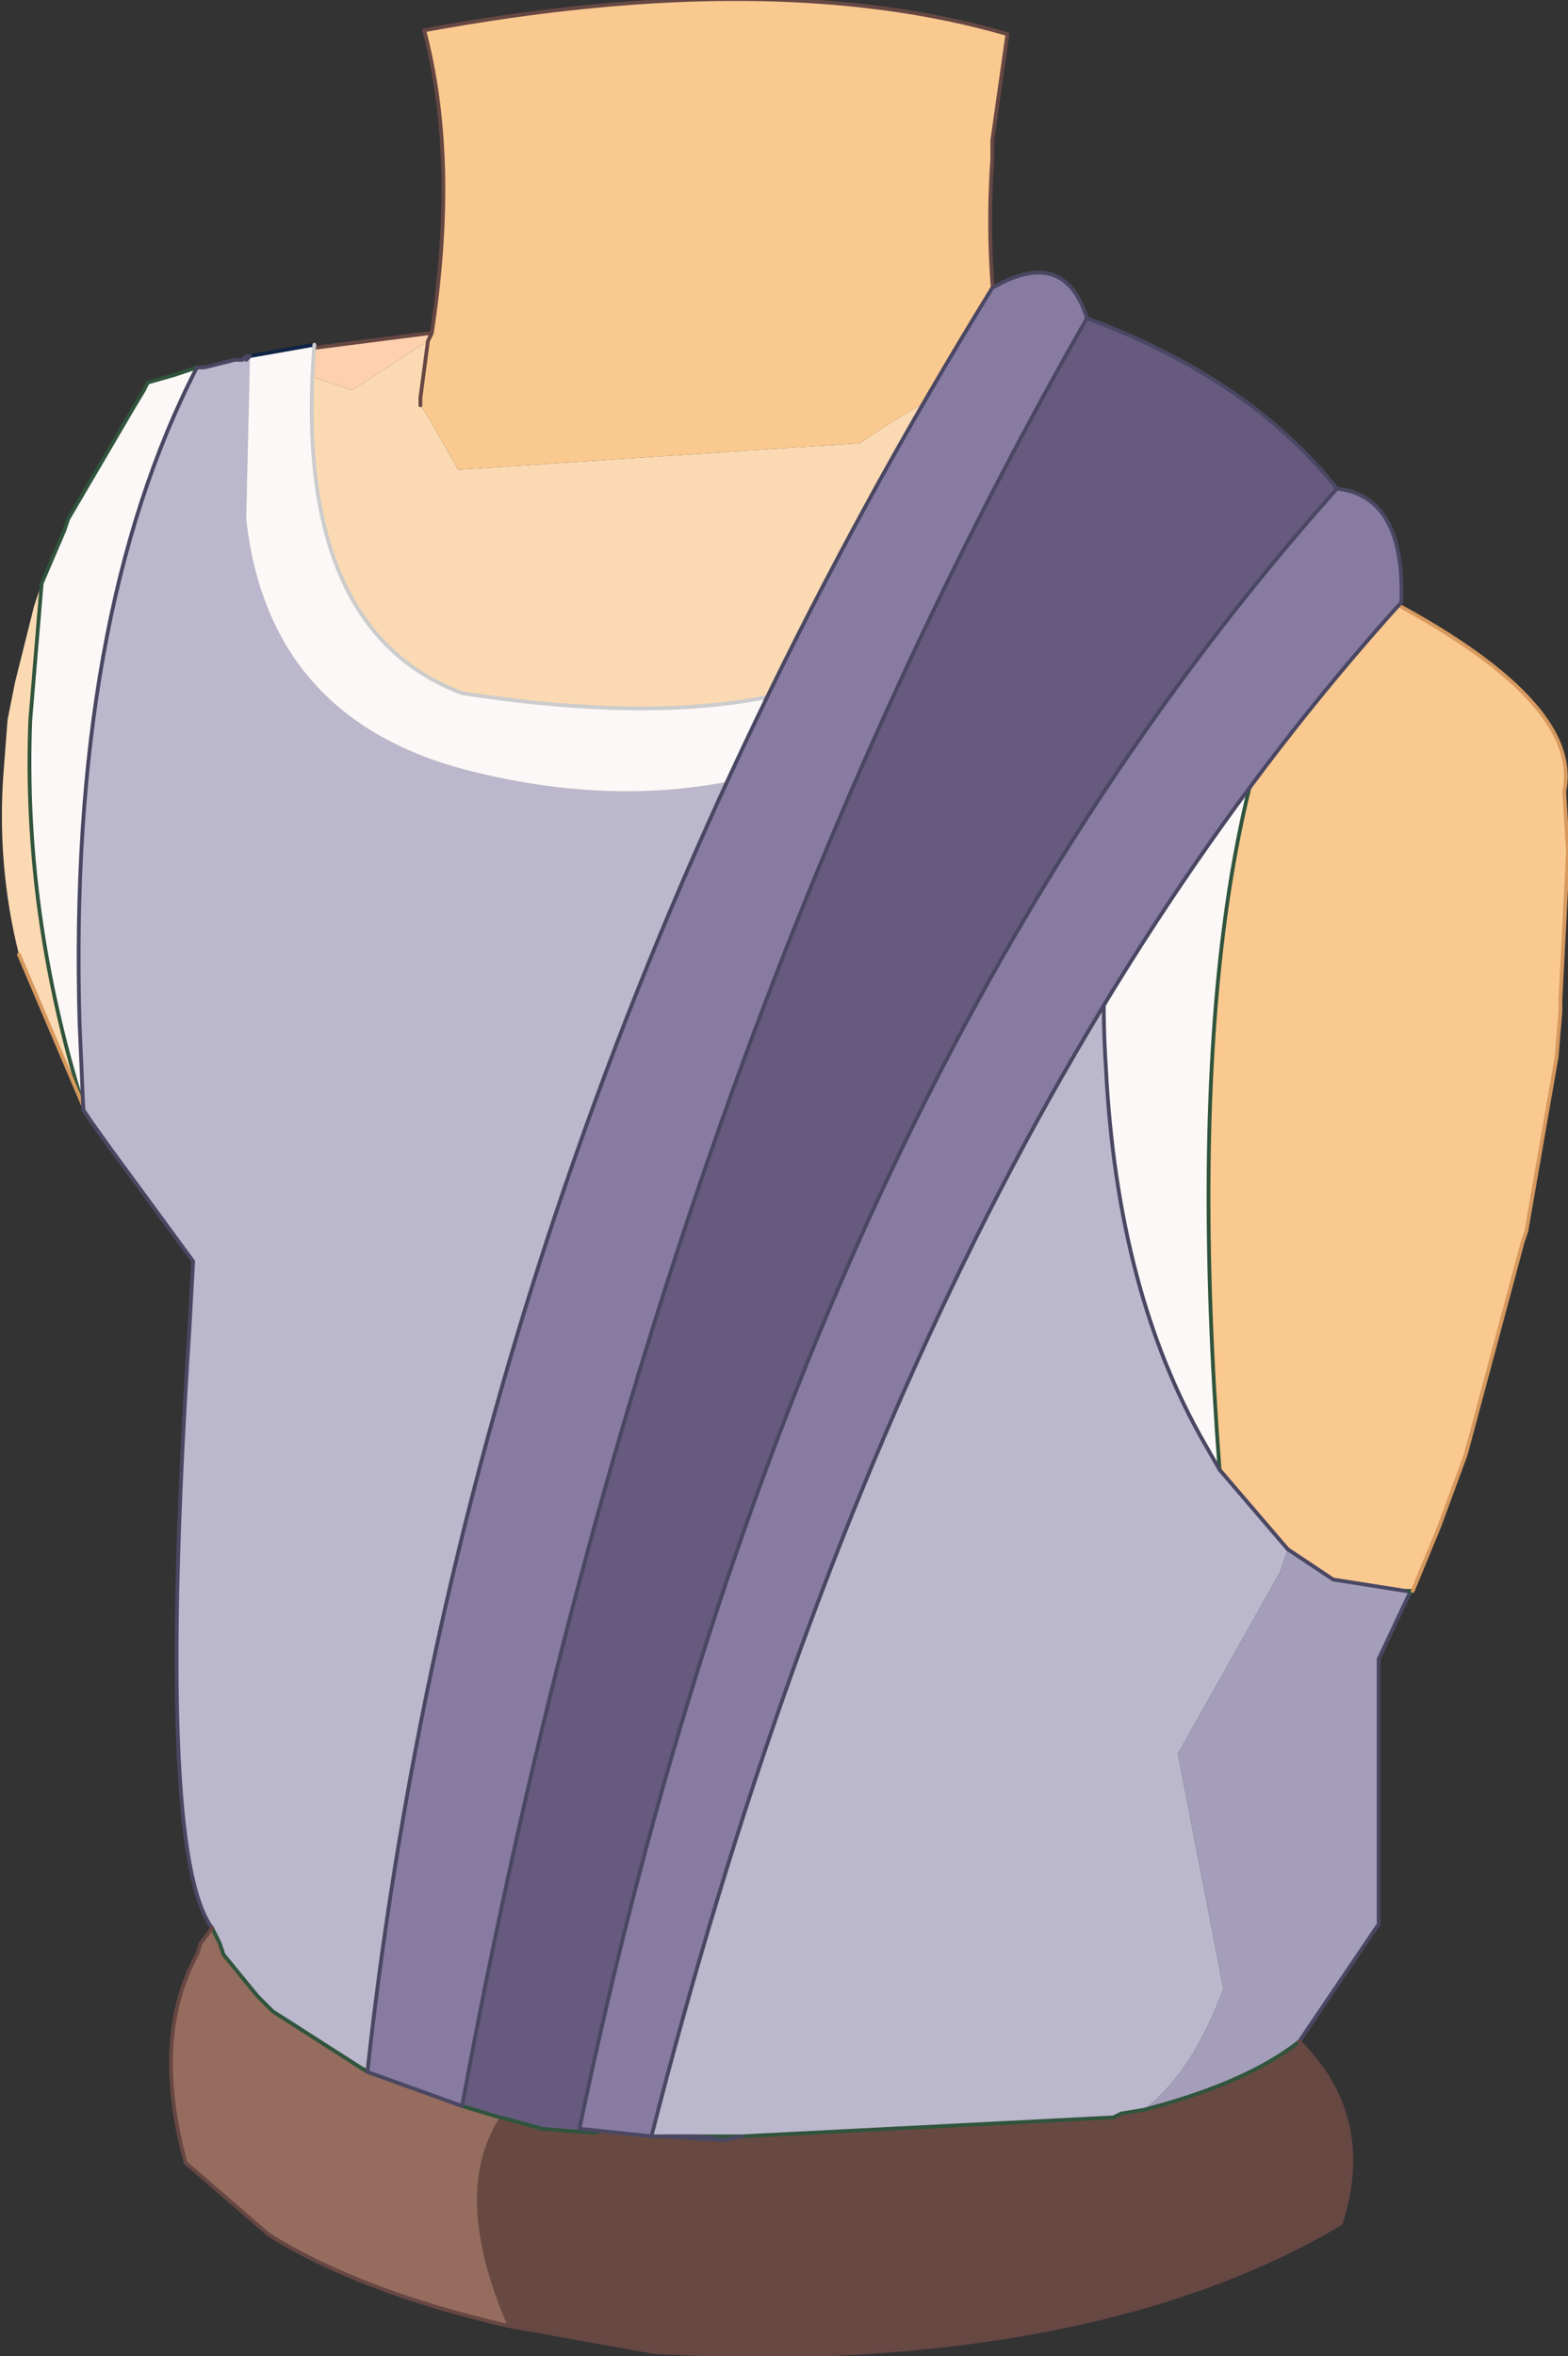 <?xml version="1.0" encoding="UTF-8" standalone="no"?>
<svg xmlns:xlink="http://www.w3.org/1999/xlink" height="31.1px" width="20.7px" xmlns="http://www.w3.org/2000/svg">
  <rect width="100%" height="100%" fill="#333333" stroke="none"/>
  <g transform="matrix(1.0, 0.0, 0.0, 1.0, 10.9, 13.15)">
    <path d="M-5.25 -8.65 L-6.25 -8.0 -7.6 -8.45 -5.25 -8.75 -5.25 -8.65" fill="#ffd0ae" fill-rule="evenodd" stroke="none"/>
    <path d="M-5.25 -8.75 L-5.2 -8.75 -5.25 -8.65 -5.25 -8.75" fill="#eebf5a" fill-rule="evenodd" stroke="none"/>
    <path d="M2.35 -8.25 L2.55 -7.7 Q2.7 -7.5 5.8 -6.1 6.05 -4.4 4.25 -1.9 L-7.95 -1.9 Q-9.75 -6.55 -7.6 -8.45 L-6.25 -8.0 -5.25 -8.65 -5.35 -7.9 -5.35 -7.85 -5.35 -7.8 -5.25 -7.65 -4.85 -6.95 0.45 -7.3 Q1.7 -8.15 2.35 -8.25" fill="#fbdab3" fill-rule="evenodd" stroke="none"/>
    <path d="M2.35 -8.25 Q1.7 -8.15 0.45 -7.3 L-4.85 -6.95 -5.25 -7.65 -5.35 -7.8 -5.35 -7.85 -5.35 -7.9 -5.25 -8.65 -5.2 -8.75 Q-4.85 -11.05 -5.3 -12.75 -0.7 -13.6 2.4 -12.7 L2.2 -11.3 2.2 -11.05 Q2.1 -9.6 2.35 -8.25" fill="#fac98f" fill-rule="evenodd" stroke="none"/>
    <path d="M-7.6 -8.45 Q-9.75 -6.55 -7.95 -1.9 L4.25 -1.9 Q6.05 -4.4 5.8 -6.1 2.7 -7.5 2.55 -7.7 L2.35 -8.25 Q2.1 -9.6 2.2 -11.05 L2.2 -11.3 2.4 -12.7 Q-0.7 -13.6 -5.3 -12.75 -4.85 -11.05 -5.2 -8.75 L-5.25 -8.75 -7.6 -8.45 M-5.35 -7.8 L-5.35 -7.85 -5.35 -7.9 -5.25 -8.65 -5.2 -8.75" fill="none" stroke="#674743" stroke-linecap="round" stroke-linejoin="round" stroke-width="0.05"/>
    <path d="M-7.65 -8.45 L-7.6 -8.45 -7.65 -8.4 -7.65 -8.45" fill="#c1a49d" fill-rule="evenodd" stroke="none"/>
    <path d="M6.8 -5.6 L7.3 -5.3 Q10.0 -3.9 9.75 -2.7 L9.8 -1.9 9.7 0.05 9.7 0.2 9.65 0.8 9.25 3.1 9.2 3.25 8.45 6.05 8.1 7.0 7.75 7.85 7.65 7.85 6.7 7.7 6.1 7.3 5.2 6.25 Q4.55 -2.4 6.8 -5.6" fill="#fac98f" fill-rule="evenodd" stroke="none"/>
    <path d="M-9.8 1.45 L-10.65 -0.55 Q-10.95 -1.75 -10.85 -3.0 L-10.8 -3.65 -10.7 -4.15 -10.45 -5.15 -10.35 -5.45 -10.5 -3.65 Q-10.6 -1.1 -9.8 1.45" fill="#fbdab3" fill-rule="evenodd" stroke="none"/>
    <path d="M3.8 -7.0 L4.75 -6.6 Q3.6 -6.25 3.0 -5.35 -0.25 -1.9 -4.6 -2.95 -7.35 -3.6 -7.65 -6.3 L-7.6 -8.45 -6.75 -8.6 Q-7.05 -4.85 -4.8 -4.0 -0.6 -3.35 1.15 -4.8 L3.8 -7.0 M6.0 -6.1 L6.15 -6.0 6.6 -5.75 6.75 -5.65 6.8 -5.6 Q4.55 -2.4 5.2 6.25 L5.0 5.9 Q3.85 3.9 3.7 0.95 3.6 -0.55 3.85 -1.9 L4.5 -4.2 4.75 -4.7 Q5.3 -5.65 6.0 -6.1 M-9.8 1.5 L-9.8 1.45 Q-10.6 -1.1 -10.5 -3.65 L-10.35 -5.45 -10.05 -6.15 -10.0 -6.3 -9.15 -7.75 -9.0 -8.0 -8.95 -8.1 -8.6 -8.2 -8.3 -8.3 Q-10.0 -5.0 -9.85 0.35 L-9.8 1.5 -9.8 1.45 -9.8 1.5" fill="#fbf8f7" fill-rule="evenodd" stroke="none"/>
    <path d="M4.75 -6.6 L4.8 -6.6 6.0 -6.1 Q5.3 -5.65 4.75 -4.7 L4.4 -4.85 3.0 -5.35 Q3.6 -6.25 4.75 -6.6 M7.75 7.85 L7.7 7.9 7.65 7.85 7.75 7.85" fill="#bb9c8c" fill-rule="evenodd" stroke="none"/>
    <path d="M4.2 14.7 L3.9 14.75 3.8 14.8 -1.1 15.1 -1.35 15.1 -3.75 14.95 -4.1 14.85 -4.3 14.8 Q-6.35 14.2 -7.3 13.4 L-7.5 13.2 -7.95 12.65 -8.0 12.5 -8.1 12.3 Q-8.85 11.3 -8.4 4.4 L-8.35 3.5 -9.45 2.0 -9.7 1.65 -9.8 1.5 -9.85 0.35 Q-10.0 -5.0 -8.3 -8.3 L-8.2 -8.3 -7.8 -8.4 -7.7 -8.4 -7.65 -8.45 -7.65 -8.4 -7.6 -8.45 -7.65 -6.3 Q-7.35 -3.6 -4.6 -2.95 -0.25 -1.9 3.0 -5.35 L4.4 -4.85 4.75 -4.7 4.5 -4.2 3.85 -1.9 Q3.6 -0.55 3.7 0.95 3.85 3.9 5.0 5.9 L5.2 6.25 6.1 7.3 6.0 7.6 4.65 10.0 5.25 13.1 Q4.85 14.2 4.2 14.7" fill="#bbb7cc" fill-rule="evenodd" stroke="none"/>
    <path d="M7.7 7.9 L7.3 8.75 7.3 12.25 6.25 13.8 Q5.55 14.35 4.2 14.7 4.85 14.2 5.25 13.1 L4.65 10.0 6.0 7.6 6.1 7.3 6.7 7.7 7.65 7.85 7.7 7.9" fill="#a49eba" fill-rule="evenodd" stroke="none"/>
    <path d="M6.6 -5.75 L6.75 -5.65 6.8 -5.6 Q4.55 -2.4 5.2 6.25 M7.75 7.85 L7.7 7.9 M-9.8 1.5 L-9.8 1.45 -9.8 1.5 M-10.35 -5.45 L-10.05 -6.15 -10.0 -6.3 -9.15 -7.75 -9.0 -8.0 -8.95 -8.1 -8.6 -8.2 -8.3 -8.3 M-10.35 -5.45 L-10.5 -3.65 Q-10.6 -1.1 -9.8 1.45" fill="none" stroke="#30543c" stroke-linecap="round" stroke-linejoin="round" stroke-width="0.05"/>
    <path d="M7.75 7.85 L7.65 7.85" fill="none" stroke="#30543c" stroke-linecap="round" stroke-linejoin="round" stroke-width="0.05"/>
    <path d="M6.15 -6.0 L6.6 -5.75 M6.8 -5.6 L7.3 -5.3 Q10.0 -3.9 9.75 -2.7 L9.8 -1.9 9.7 0.05 9.7 0.2 9.65 0.8 9.25 3.1 9.2 3.25 8.45 6.05 8.1 7.0 7.75 7.85 M-9.8 1.45 L-10.65 -0.55" fill="none" stroke="#d7995e" stroke-linecap="round" stroke-linejoin="round" stroke-width="0.05"/>
    <path d="M6.0 -6.1 Q5.3 -5.65 4.75 -4.7" fill="none" stroke="#30543c" stroke-linecap="round" stroke-linejoin="round" stroke-width="0.05"/>
    <path d="M-7.65 -8.45 L-7.6 -8.45" fill="none" stroke="#30543c" stroke-linecap="round" stroke-linejoin="round" stroke-width="0.05"/>
    <path d="M3.8 -7.0 L4.75 -6.6 M4.8 -6.6 L6.0 -6.1 M-7.6 -8.45 L-6.75 -8.6" fill="none" stroke="#0f2446" stroke-linecap="round" stroke-linejoin="round" stroke-width="0.05"/>
    <path d="M7.7 7.9 L7.3 8.75 7.3 12.25 6.25 13.8 M-8.1 12.3 Q-8.85 11.3 -8.4 4.4 L-8.35 3.5 -9.45 2.0 -9.7 1.65 -9.8 1.5 -9.85 0.35 Q-10.0 -5.0 -8.3 -8.3 L-8.2 -8.3 -7.8 -8.4 -7.7 -8.4 -7.65 -8.45 -7.65 -8.4 -7.6 -8.45 M4.75 -4.7 L4.5 -4.2 3.85 -1.9 Q3.6 -0.55 3.7 0.95 3.85 3.9 5.0 5.9 L5.2 6.25 6.1 7.3" fill="none" stroke="#4a4763" stroke-linecap="round" stroke-linejoin="round" stroke-width="0.05"/>
    <path d="M6.1 7.3 L6.7 7.7 7.65 7.85" fill="none" stroke="#4a4763" stroke-linecap="round" stroke-linejoin="round" stroke-width="0.05"/>
    <path d="M-6.75 -8.6 Q-7.05 -4.85 -4.8 -4.0 -0.6 -3.35 1.15 -4.8 L3.8 -7.0" fill="none" stroke="#cccccc" stroke-linecap="round" stroke-linejoin="round" stroke-width="0.05"/>
    <path d="M-1.65 15.05 L-1.1 15.05 3.8 14.8 3.9 14.75 4.2 14.7 Q5.55 14.35 6.25 13.8 7.25 14.8 6.8 16.2 3.85 17.95 -1.05 17.95 L-2.25 17.9 -4.2 17.55 Q-4.95 15.8 -4.3 14.8 L-4.1 14.85 -3.75 14.95 Q-2.6 15.05 -3.25 14.95 L-2.3 15.05 -2.15 15.05 -1.65 15.05 -1.35 15.1 -1.1 15.05 -1.35 15.1 -1.65 15.05 M-2.15 15.05 L-1.35 15.1 -2.15 15.05" fill="#684942" fill-rule="evenodd" stroke="none"/>
    <path d="M-4.2 17.55 Q-6.15 17.1 -7.35 16.35 L-8.45 15.4 Q-8.9 13.75 -8.3 12.65 L-8.25 12.5 -8.1 12.3 -8.0 12.5 -7.95 12.65 -7.5 13.2 -7.3 13.4 -6.05 14.2 -4.8 14.65 -4.3 14.8 Q-4.95 15.8 -4.2 17.55" fill="#956c5e" fill-rule="evenodd" stroke="none"/>
    <path d="M3.45 -8.95 Q5.6 -8.15 6.75 -6.7 -0.4 1.3 -3.25 14.95 -2.6 15.05 -3.75 14.95 L-4.1 14.85 -4.3 14.8 -4.8 14.65 Q-2.3 1.1 3.45 -8.95" fill="#665a7e" fill-rule="evenodd" stroke="none"/>
    <path d="M6.75 -6.7 Q7.65 -6.6 7.6 -5.2 1.0 2.1 -2.3 15.05 L-3.25 14.95 Q-0.4 1.3 6.75 -6.7 M-6.05 14.2 Q-4.7 1.85 2.2 -9.35 3.15 -9.9 3.45 -8.95 -2.3 1.1 -4.8 14.65 L-6.05 14.2" fill="#887ba2" fill-rule="evenodd" stroke="none"/>
    <path d="M-1.65 15.05 L-1.1 15.05 3.8 14.8 3.9 14.75 4.2 14.7 Q5.55 14.35 6.25 13.8 M-8.1 12.3 L-8.0 12.5 -7.95 12.65 -7.5 13.2 -7.3 13.4 -6.05 14.2 M-2.15 15.05 L-1.65 15.05 M-4.3 14.8 L-4.8 14.65 M-3.25 14.95 Q-2.6 15.05 -3.75 14.95 L-4.1 14.85 -4.3 14.8" fill="none" stroke="#30543c" stroke-linecap="round" stroke-linejoin="round" stroke-width="0.05"/>
    <path d="M6.25 13.8 Q7.25 14.8 6.8 16.2 3.85 17.95 -1.05 17.95 L-2.25 17.9 -4.2 17.55 Q-6.15 17.1 -7.35 16.35 L-8.45 15.4 Q-8.9 13.75 -8.3 12.65 L-8.25 12.5 -8.1 12.3" fill="none" stroke="#674743" stroke-linecap="round" stroke-linejoin="round" stroke-width="0.05"/>
    <path d="M6.75 -6.7 Q7.65 -6.6 7.6 -5.2 1.0 2.1 -2.3 15.05 L-1.65 15.05 -1.35 15.1 -1.1 15.05 M-6.05 14.2 Q-4.7 1.85 2.2 -9.35 3.15 -9.9 3.45 -8.95 5.6 -8.15 6.75 -6.7 -0.4 1.3 -3.25 14.95 L-2.3 15.05 -2.15 15.05 -1.35 15.1 M-4.8 14.65 L-6.05 14.2 M-4.8 14.65 Q-2.3 1.1 3.45 -8.95" fill="none" stroke="#4a4763" stroke-linecap="round" stroke-linejoin="round" stroke-width="0.05"/>
  </g>
</svg>

